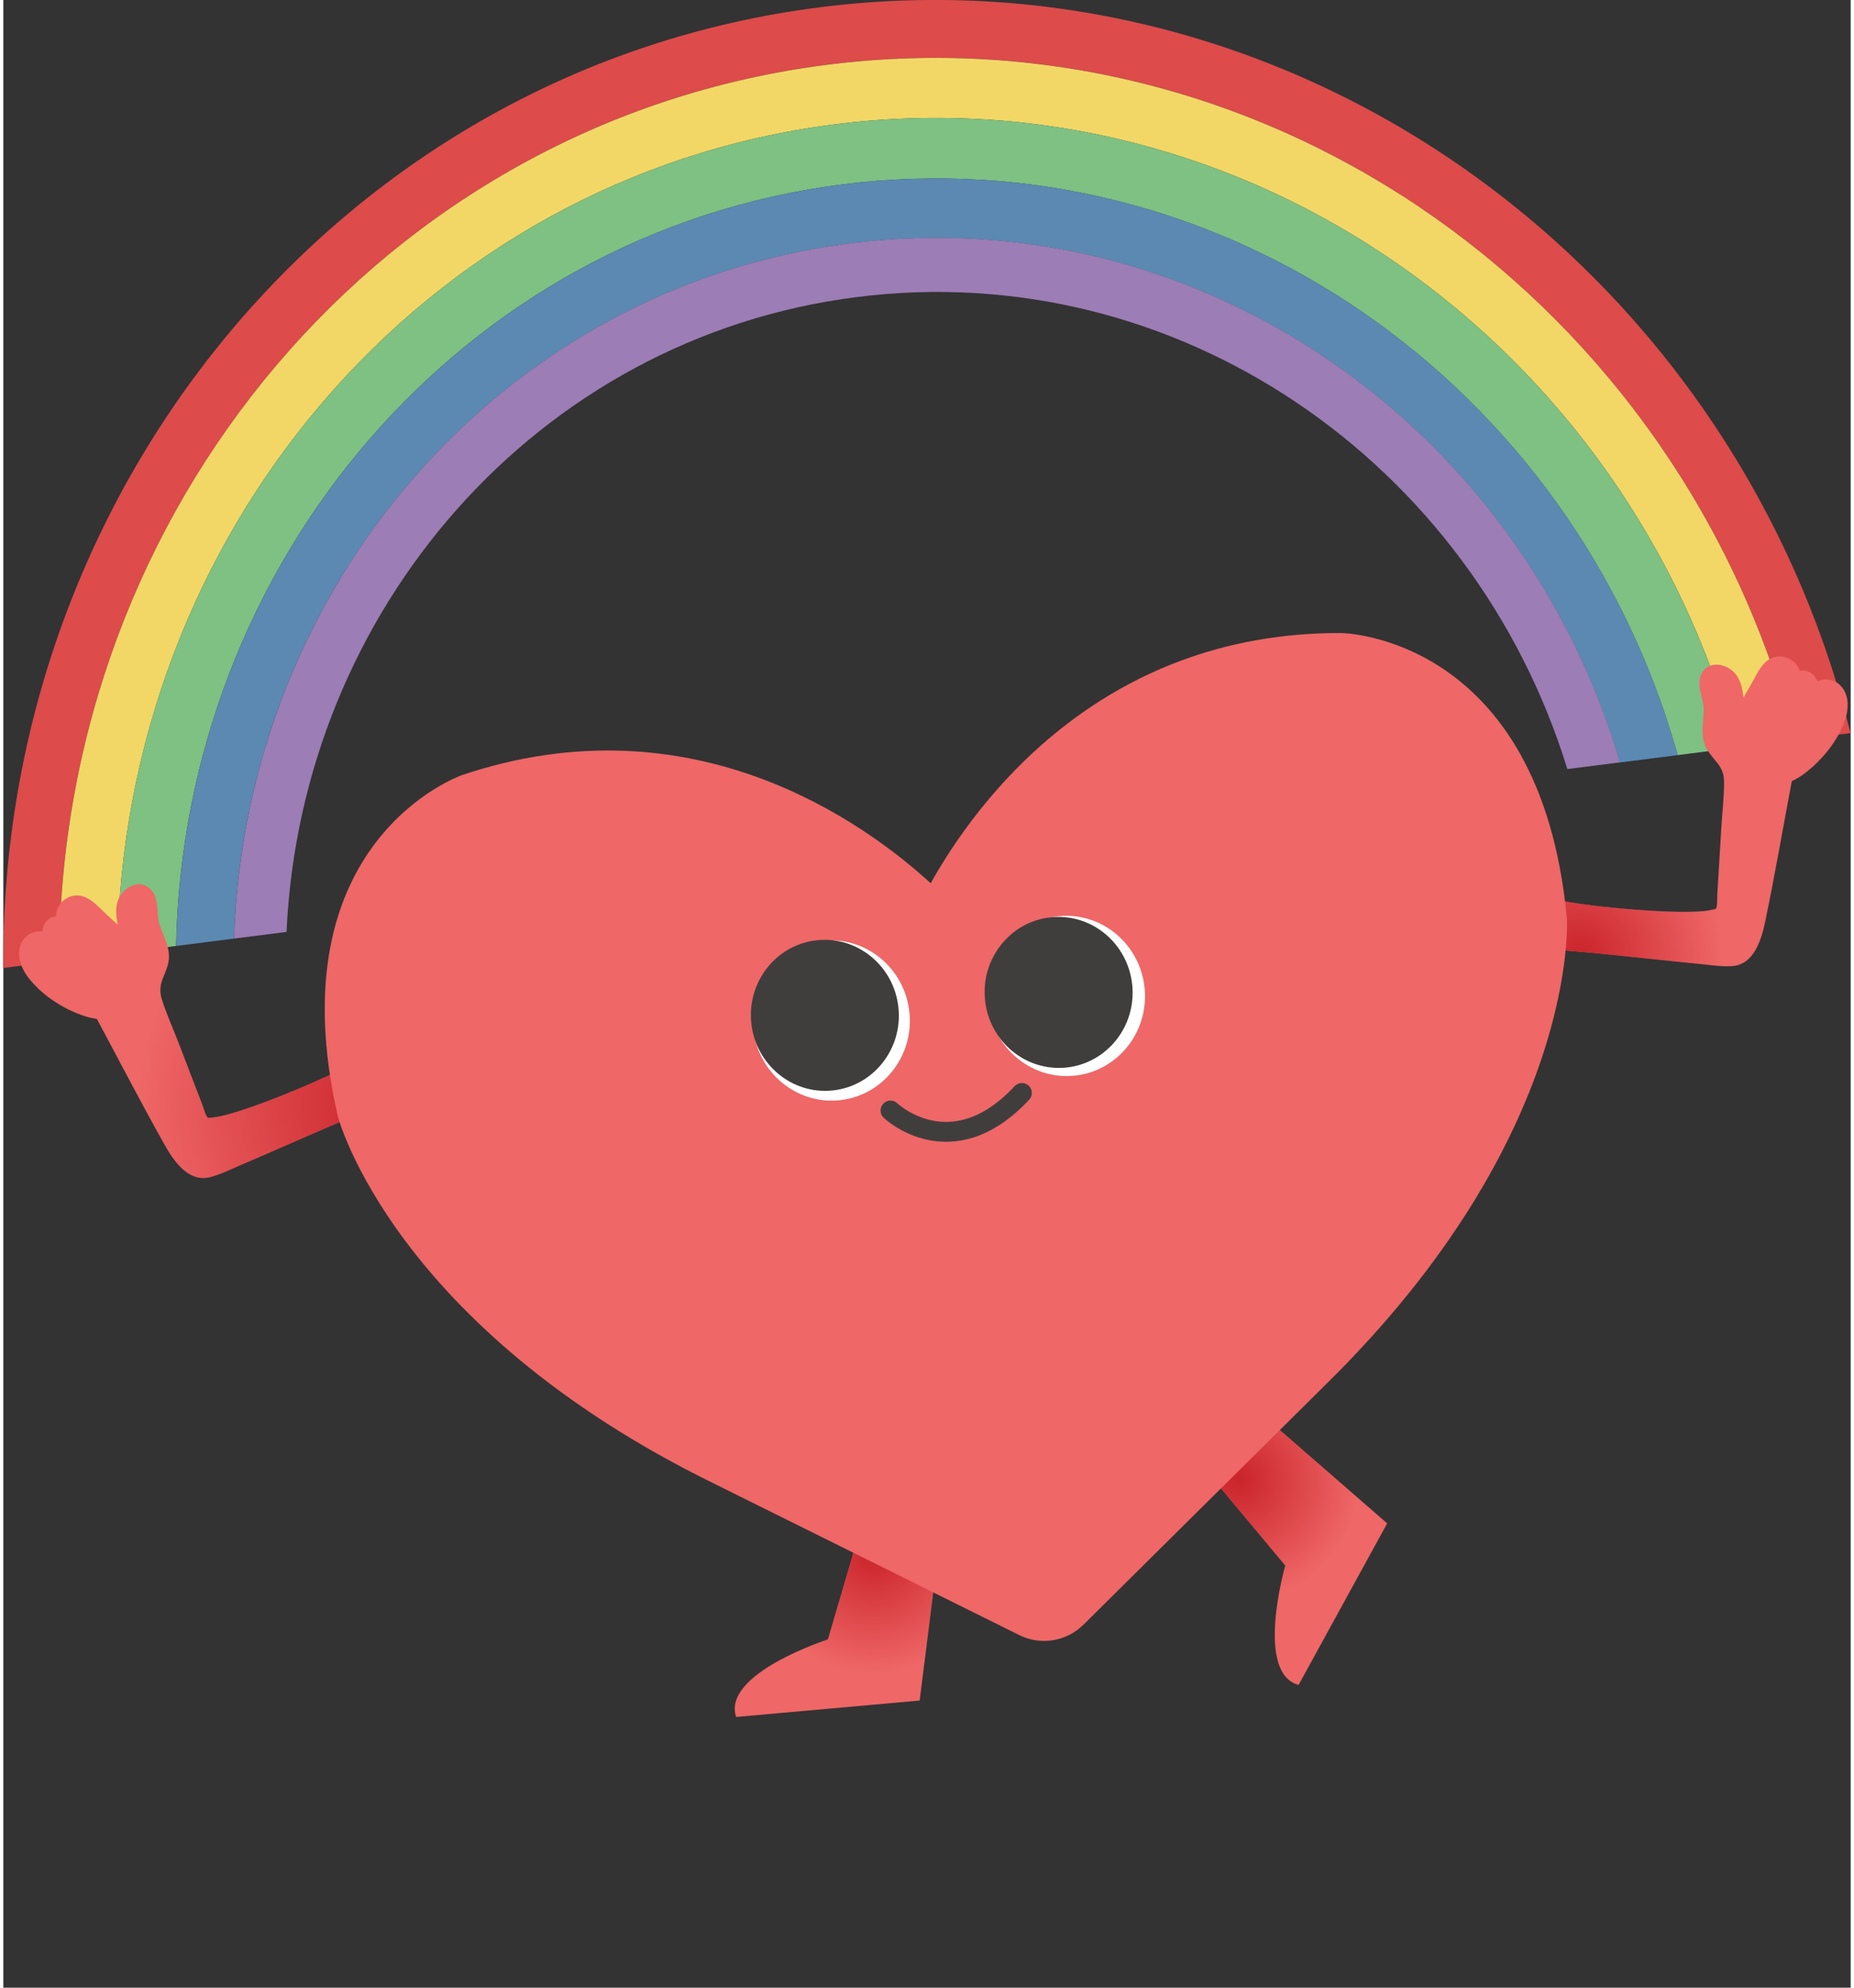 <svg width="168" height="180" viewBox="0 0 186 200" fill="none" xmlns="http://www.w3.org/2000/svg">
<rect x="0" y="0" width="186" height="200" fill="#333333" stroke="none"/>
<g clip-path="url(#clip0_2_94)">
<path d="M5.637 96.675C5.666 51.327 38.217 12.195 82.929 6.512C127.642 0.829 168.955 30.578 180.344 74.477L185.981 73.763C174.152 26.669 130.002 -5.337 82.193 0.735C34.391 6.808 -0.339 48.839 -0 97.396L5.637 96.682V96.675Z" fill="#DD4B4B"/>
<path d="M11.49 95.932C11.902 53.909 42.186 17.784 83.694 12.513C125.202 7.241 163.571 34.646 174.491 75.227L180.344 74.484C168.962 30.585 127.649 0.837 82.929 6.519C38.217 12.195 5.666 51.327 5.637 96.675L11.49 95.932Z" fill="#F2D766"/>
<path d="M17.394 95.182C18.181 56.52 46.185 23.417 84.46 18.556C122.734 13.695 158.136 38.735 168.58 75.977L174.484 75.227C163.571 34.646 125.202 7.241 83.694 12.512C42.186 17.784 11.902 53.909 11.49 95.932L17.394 95.182Z" fill="#7EC182"/>
<path d="M23.219 94.447C24.373 59.087 50.126 28.963 85.217 24.499C120.309 20.042 152.788 42.766 162.762 76.72L168.587 75.977C158.143 38.742 122.741 13.695 84.467 18.556C46.192 23.417 18.188 56.52 17.401 95.182L23.226 94.44L23.219 94.447Z" fill="#5B89B2"/>
<path d="M28.516 93.769C29.989 61.409 53.706 33.982 85.91 29.893C118.107 25.804 147.938 46.423 157.472 77.383L162.77 76.713C152.802 42.767 120.316 20.035 85.224 24.491C50.133 28.948 24.381 59.072 23.226 94.44L28.523 93.769H28.516Z" fill="#9C7DB5"/>
<path d="M36.824 109.195C36.745 108.51 36.665 107.832 36.593 107.147C36.542 106.693 36.052 106.491 35.669 106.722C33.28 108.214 24.063 112.087 21.256 112.419C21.097 112.441 20.945 112.455 20.787 112.469C20.577 112.491 20.592 112.498 20.491 112.34C20.289 112.029 20.195 111.553 20.058 111.207C19.791 110.508 19.516 109.808 19.249 109.109C18.694 107.652 18.131 106.202 17.575 104.745C17.034 103.346 16.391 101.947 15.951 100.512C15.742 99.827 15.77 99.207 16.023 98.543C16.247 97.952 16.535 97.375 16.637 96.748C16.853 95.435 16.175 94.295 15.749 93.098C15.337 91.923 15.778 90.43 14.825 89.478C13.851 88.497 12.436 89.088 11.786 90.12C11.202 91.036 11.332 92.045 11.519 93.048C11.108 92.673 10.704 92.298 10.292 91.915C9.635 91.31 8.971 90.524 8.113 90.221C6.684 89.716 5.319 90.848 5.305 92.19C4.98 92.226 4.655 92.377 4.41 92.615C4.092 92.925 3.963 93.315 3.926 93.726C3.169 93.618 2.346 93.993 1.934 94.663C1.198 95.875 1.725 97.324 2.512 98.356C3.818 100.065 5.825 101.385 7.831 102.12C8.329 102.301 8.87 102.452 9.419 102.524C11.664 106.707 13.851 110.933 16.175 115.073C17.113 116.753 18.6 119.018 20.837 118.441C21.949 118.152 23.024 117.59 24.078 117.15C25.182 116.696 32.804 113.342 33.908 112.88C34.485 112.642 35.07 112.404 35.648 112.159C36.182 111.943 36.817 111.748 36.961 111.114C37.098 110.515 36.889 109.779 36.817 109.181L36.824 109.195Z" fill="#EF6767"/>
<path d="M36.824 109.195C36.745 108.51 36.665 107.832 36.593 107.147C36.542 106.693 36.052 106.491 35.669 106.722C33.28 108.214 24.063 112.087 21.256 112.419C21.097 112.441 20.945 112.455 20.787 112.469C20.577 112.491 20.592 112.498 20.491 112.34C20.289 112.029 20.195 111.553 20.058 111.207C19.791 110.508 19.516 109.808 19.249 109.109C18.694 107.652 18.131 106.202 17.575 104.745C17.034 103.346 16.391 101.947 15.951 100.512C15.742 99.827 15.77 99.207 16.023 98.543C16.247 97.952 16.535 97.375 16.637 96.748C16.853 95.435 16.175 94.295 15.749 93.098C15.337 91.923 15.778 90.43 14.825 89.478C13.851 88.497 12.436 89.088 11.786 90.12C11.202 91.036 11.332 92.045 11.519 93.048C11.108 92.673 10.704 92.298 10.292 91.915C9.635 91.31 8.971 90.524 8.113 90.221C6.684 89.716 5.319 90.848 5.305 92.19C4.98 92.226 4.655 92.377 4.41 92.615C4.092 92.925 3.963 93.315 3.926 93.726C3.169 93.618 2.346 93.993 1.934 94.663C1.198 95.875 1.725 97.324 2.512 98.356C3.818 100.065 5.825 101.385 7.831 102.12C8.329 102.301 8.87 102.452 9.419 102.524C11.664 106.707 13.851 110.933 16.175 115.073C17.113 116.753 18.6 119.018 20.837 118.441C21.949 118.152 23.024 117.59 24.078 117.15C25.182 116.696 32.804 113.342 33.908 112.88C34.485 112.642 35.07 112.404 35.648 112.159C36.182 111.943 36.817 111.748 36.961 111.114C37.098 110.515 36.889 109.779 36.817 109.181L36.824 109.195Z" fill="url(#paint0_radial_2_94)"/>
<path d="M155.971 93.214C155.841 92.536 155.704 91.865 155.574 91.187C155.487 90.74 155.891 90.394 156.324 90.502C159.053 91.209 169.013 92.125 171.784 91.591C171.936 91.562 172.095 91.533 172.246 91.497C172.456 91.454 172.441 91.468 172.492 91.288C172.593 90.935 172.542 90.451 172.564 90.076C172.607 89.326 172.658 88.576 172.701 87.834C172.795 86.276 172.889 84.725 172.982 83.168C173.076 81.667 173.264 80.146 173.25 78.646C173.25 77.924 173.033 77.347 172.586 76.785C172.196 76.294 171.748 75.826 171.46 75.263C170.853 74.073 171.164 72.782 171.2 71.52C171.243 70.273 170.37 68.989 170.983 67.784C171.618 66.551 173.141 66.695 174.072 67.482C174.902 68.181 175.083 69.184 175.205 70.193L176.036 68.751C176.476 67.979 176.873 67.027 177.602 66.472C178.814 65.563 180.453 66.227 180.878 67.503C181.203 67.438 181.55 67.482 181.86 67.64C182.257 67.842 182.502 68.174 182.654 68.556C183.34 68.224 184.242 68.333 184.834 68.852C185.902 69.782 185.837 71.326 185.397 72.552C184.668 74.571 183.152 76.439 181.463 77.744C181.044 78.069 180.575 78.372 180.07 78.602C179.19 83.268 178.381 87.956 177.421 92.601C177.032 94.483 176.303 97.094 173.993 97.216C172.853 97.274 171.654 97.065 170.514 96.964C169.323 96.863 161.045 95.961 159.854 95.86C159.226 95.81 158.605 95.752 157.977 95.702C157.407 95.651 156.743 95.658 156.411 95.103C156.101 94.577 156.079 93.812 155.964 93.221L155.971 93.214Z" fill="#EF6767"/>
<path d="M155.971 93.214C155.841 92.536 155.704 91.865 155.574 91.187C155.487 90.74 155.891 90.394 156.324 90.502C159.053 91.209 169.013 92.125 171.784 91.591C171.936 91.562 172.095 91.533 172.246 91.497C172.456 91.454 172.441 91.468 172.492 91.288C172.593 90.935 172.542 90.451 172.564 90.076C172.607 89.326 172.658 88.576 172.701 87.834C172.795 86.276 172.889 84.725 172.982 83.168C173.076 81.667 173.264 80.146 173.25 78.646C173.25 77.924 173.033 77.347 172.586 76.785C172.196 76.294 171.748 75.826 171.46 75.263C170.853 74.073 171.164 72.782 171.2 71.52C171.243 70.273 170.37 68.989 170.983 67.784C171.618 66.551 173.141 66.695 174.072 67.482C174.902 68.181 175.083 69.184 175.205 70.193L176.036 68.751C176.476 67.979 176.873 67.027 177.602 66.472C178.814 65.563 180.453 66.227 180.878 67.503C181.203 67.438 181.55 67.482 181.86 67.64C182.257 67.842 182.502 68.174 182.654 68.556C183.34 68.224 184.242 68.333 184.834 68.852C185.902 69.782 185.837 71.326 185.397 72.552C184.668 74.571 183.152 76.439 181.463 77.744C181.044 78.069 180.575 78.372 180.07 78.602C179.19 83.268 178.381 87.956 177.421 92.601C177.032 94.483 176.303 97.094 173.993 97.216C172.853 97.274 171.654 97.065 170.514 96.964C169.323 96.863 161.045 95.961 159.854 95.86C159.226 95.81 158.605 95.752 157.977 95.702C157.407 95.651 156.743 95.658 156.411 95.103C156.101 94.577 156.079 93.812 155.964 93.221L155.971 93.214Z" fill="url(#paint1_radial_2_94)"/>
<path d="M86.12 154.443L83.023 164.957C83.023 164.957 72.312 168.398 73.785 172.761L92.262 171.109L94.282 155.019L86.12 154.443Z" fill="#EF6767"/>
<path d="M86.12 154.443L83.023 164.957C83.023 164.957 72.312 168.398 73.785 172.761L92.262 171.109L94.282 155.019L86.12 154.443Z" fill="url(#paint2_radial_2_94)"/>
<path d="M122.056 149.106L129.071 157.529C129.071 157.529 125.96 168.333 130.414 169.537L139.334 153.281L127.086 142.644L122.063 149.098L122.056 149.106Z" fill="#EF6767"/>
<path d="M122.056 149.106L129.071 157.529C129.071 157.529 125.96 168.333 130.414 169.537L139.334 153.281L127.086 142.644L122.063 149.098L122.056 149.106Z" fill="url(#paint3_radial_2_94)"/>
<path d="M108.739 163.486C107.036 165.174 104.445 165.592 102.294 164.525L71.677 149.337C39.206 133.485 33.691 112.361 33.691 112.361C27.268 84.487 46.207 77.982 46.207 77.982C69.382 70.208 86.697 82.764 93.373 88.872C97.783 80.975 110.255 63.609 134.708 63.695C134.708 63.695 154.737 63.904 157.422 92.384C157.422 92.384 158.843 114.164 133.019 139.435L108.746 163.486H108.739Z" fill="#EF6767"/>
<path d="M107.689 108.249C112.04 107.9 115.279 104.02 114.923 99.581C114.567 95.142 110.752 91.826 106.401 92.174C102.05 92.523 98.811 96.403 99.167 100.842C99.523 105.281 103.338 108.597 107.689 108.249Z" fill="white"/>
<path d="M98.844 100.627C99.277 104.803 102.944 107.839 107.036 107.414C111.128 106.988 114.095 103.253 113.662 99.084C113.229 94.908 109.562 91.872 105.47 92.298C101.377 92.723 98.411 96.459 98.844 100.627Z" fill="#403E3D"/>
<path d="M75.51 103.505C75.972 107.933 79.862 111.157 84.2 110.702C88.544 110.248 91.691 106.289 91.229 101.861C90.767 97.433 86.877 94.209 82.54 94.663C78.195 95.118 75.048 99.077 75.51 103.505Z" fill="white"/>
<path d="M75.308 102.935C75.741 107.111 79.407 110.147 83.499 109.722C87.592 109.296 90.558 105.56 90.125 101.392C89.692 97.216 86.026 94.18 81.933 94.606C77.841 95.031 74.875 98.767 75.308 102.935Z" fill="#403E3D"/>
<path d="M89.324 111.741C89.324 111.741 95.437 117.59 102.554 109.974" stroke="#403E3D" stroke-width="2" stroke-linecap="round" stroke-linejoin="round"/>
</g>
<defs>
<radialGradient id="paint0_radial_2_94" cx="0" cy="0" r="1" gradientUnits="userSpaceOnUse" gradientTransform="translate(39.054 111.157) scale(25.536 25.516)">
<stop stop-color="#C61C24" stop-opacity="0.9"/>
<stop offset="1" stop-color="#C61C24" stop-opacity="0"/>
</radialGradient>
<radialGradient id="paint1_radial_2_94" cx="0" cy="0" r="1" gradientUnits="userSpaceOnUse" gradientTransform="translate(158.67 96.077) scale(14.399 14.388)">
<stop stop-color="#C61C24" stop-opacity="0.9"/>
<stop offset="1" stop-color="#C61C24" stop-opacity="0"/>
</radialGradient>
<radialGradient id="paint2_radial_2_94" cx="0" cy="0" r="1" gradientUnits="userSpaceOnUse" gradientTransform="translate(87.635 156.303) scale(12.068 12.058)">
<stop stop-color="#C61C24" stop-opacity="0.9"/>
<stop offset="1" stop-color="#C61C24" stop-opacity="0"/>
</radialGradient>
<radialGradient id="paint3_radial_2_94" cx="0" cy="0" r="1" gradientUnits="userSpaceOnUse" gradientTransform="translate(124.441 148.879) rotate(-56.139) scale(12.061 12.065)">
<stop stop-color="#C61C24" stop-opacity="0.9"/>
<stop offset="1" stop-color="#C61C24" stop-opacity="0"/>
</radialGradient>
<clipPath id="clip0_2_94">
<rect width="185.981" height="200" fill="white"/>
</clipPath>
</defs>
</svg>
